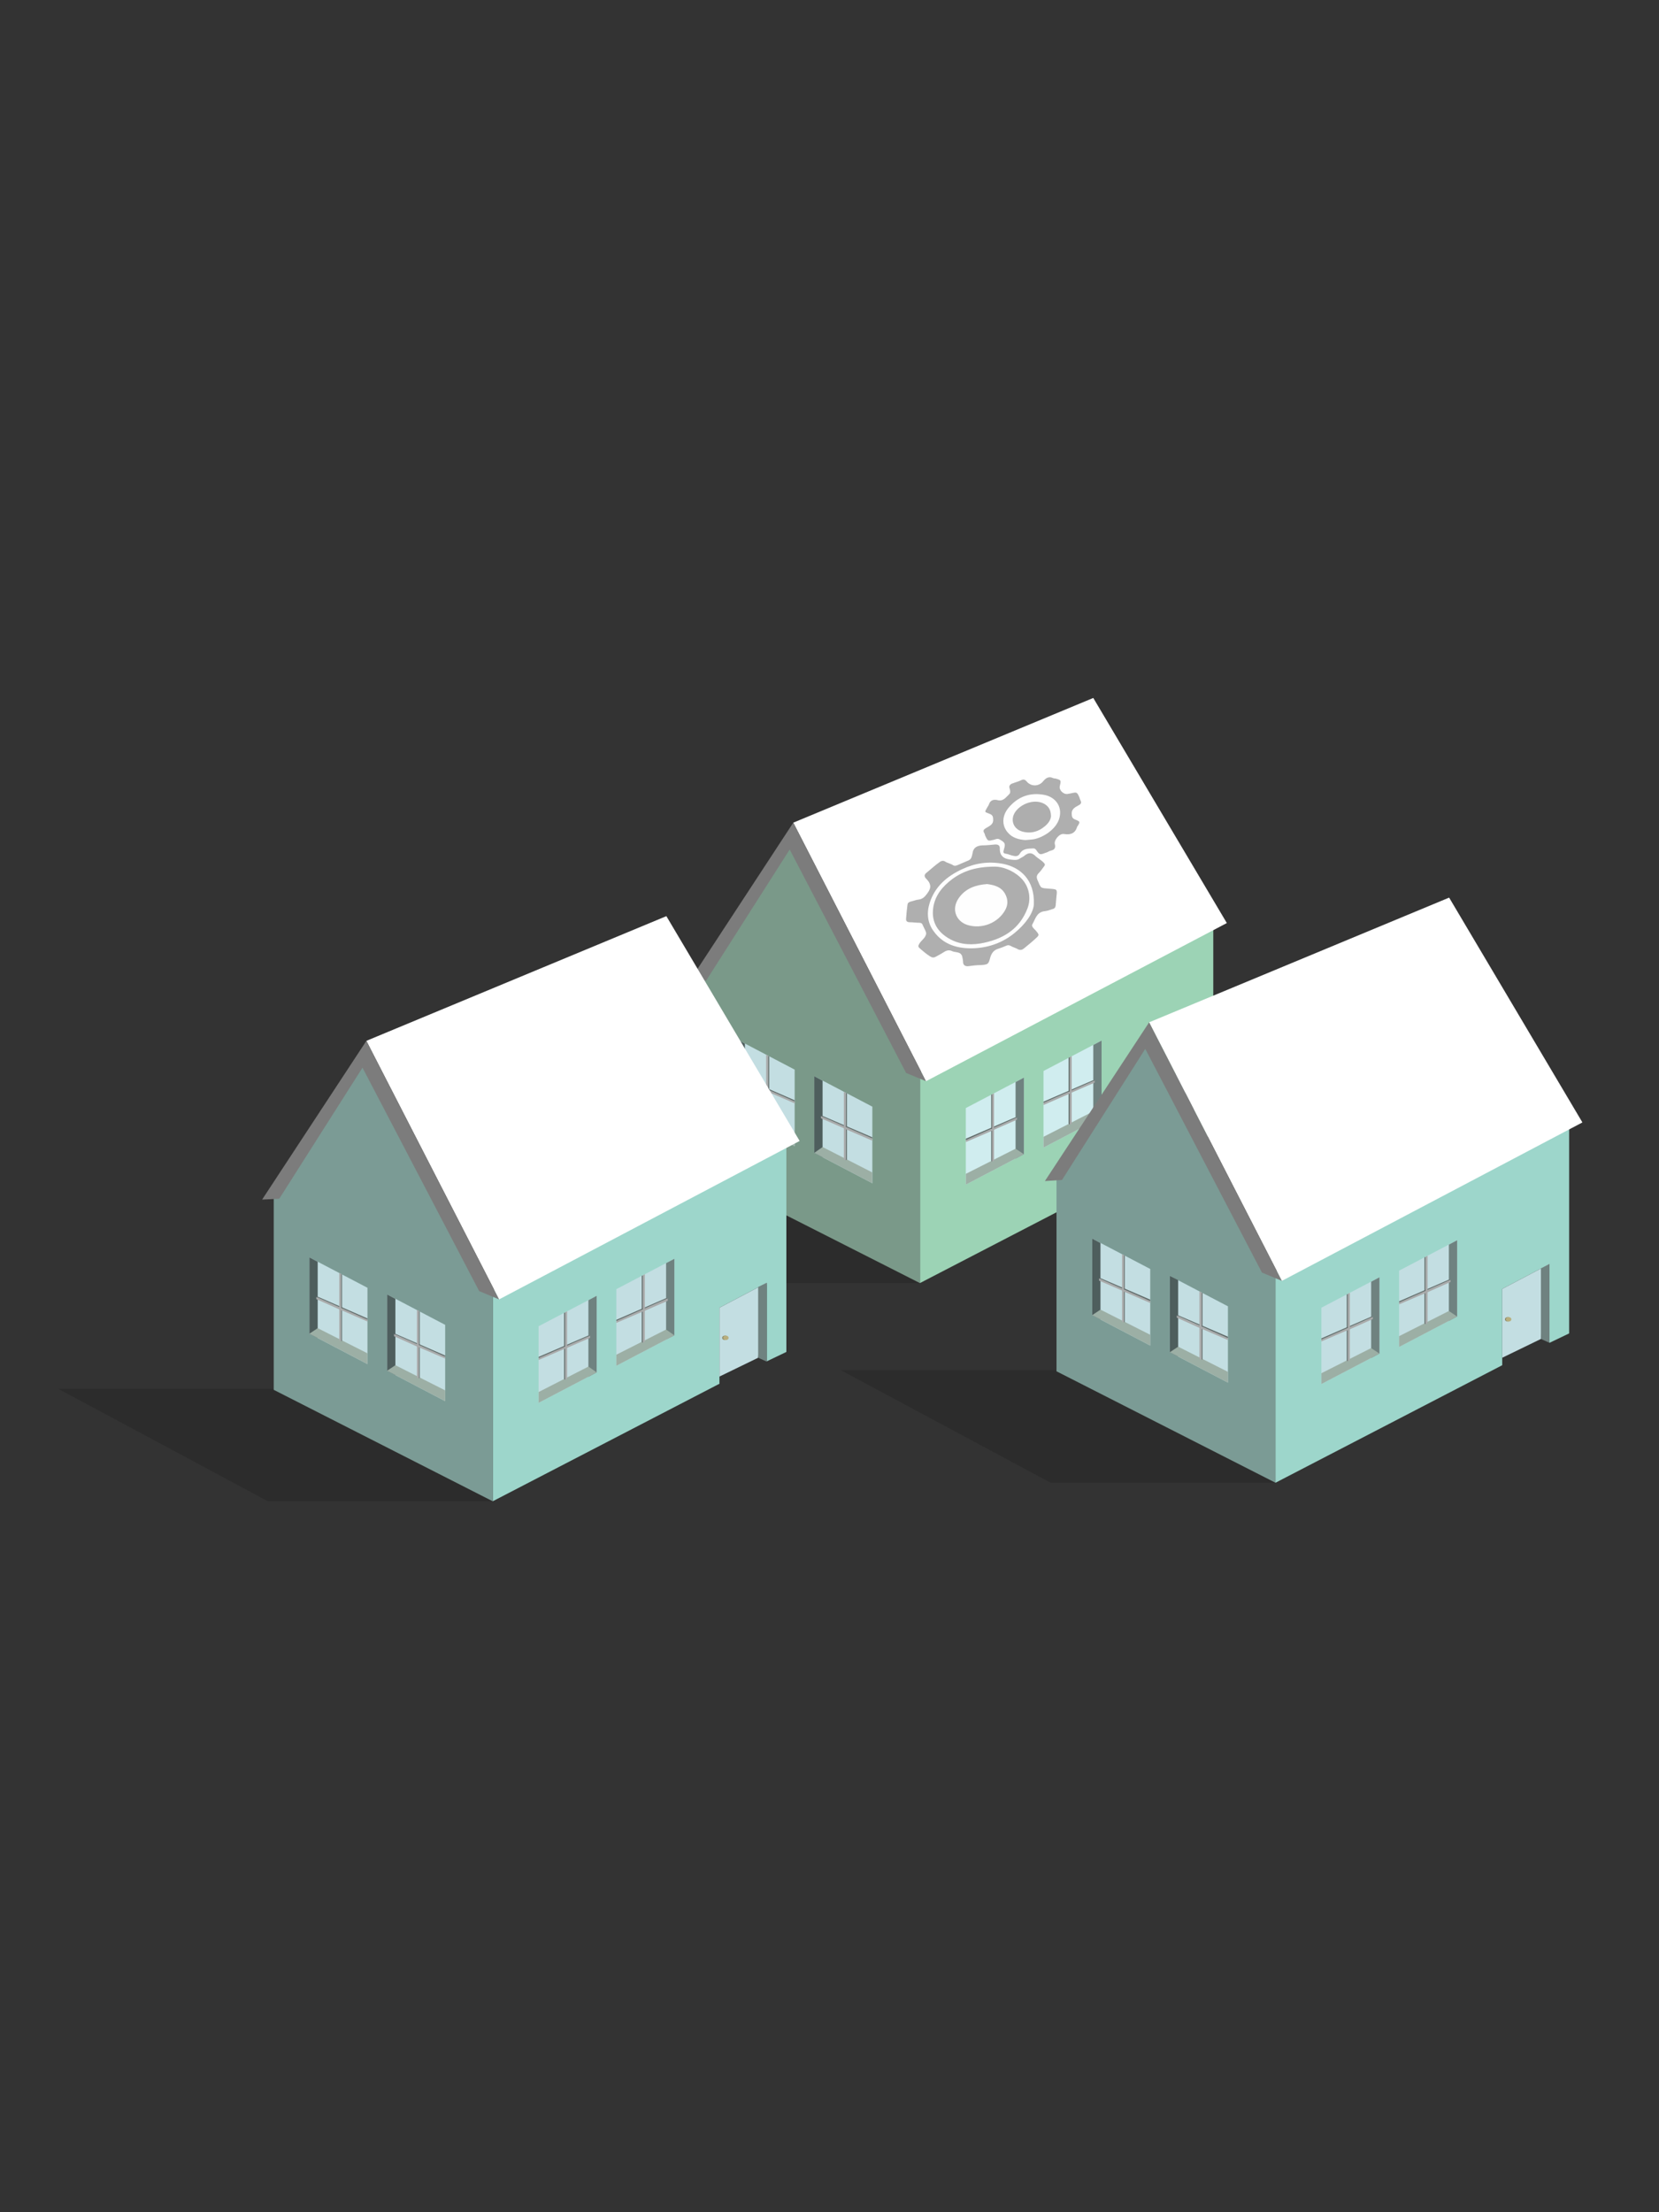 <?xml version="1.0" encoding="utf-8"?>
<!-- Generator: Adobe Illustrator 22.0.1, SVG Export Plug-In . SVG Version: 6.00 Build 0)  -->
<svg version="1.1" id="Layer_1" xmlns="http://www.w3.org/2000/svg" xmlns:xlink="http://www.w3.org/1999/xlink" x="0px" y="0px"
	 viewBox="0 0 600 800" style="enable-background:new 0 0 600 800;" xml:space="preserve">
<rect x="0" y="0" width="600" height="800" fill="#333333" stroke="none"/>
<style type="text/css">
	.st0{fill:#9CD3B5;}
	.st1{opacity:0.14;}
	.st2{fill:#7A9989;}
	.st3{fill:#FFFFFF;}
	.st4{fill:#7C7C7C;}
	.st5{fill:#C3DEE2;}
	.st6{fill:#4E5E5D;}
	.st7{fill:#9CAFA5;}
	.st8{fill:#5D6664;}
	.st9{fill:#A9AAAA;}
	.st10{fill:#D0EDEF;}
	.st11{fill:#6F8280;}
	.st12{fill:#847F61;}
	.st13{fill:#B7AE7E;}
	.st14{fill:#9DD6CB;}
	.st15{fill:#7B9B95;}
	.st16{opacity:0.8;}
	.st17{opacity:0.6;fill:#575757;}
	.st18{fill:#FEFEFE;}
</style>
<g>
	<g>
		<polygon class="st0" points="332.7,387.8 332.7,464 414.7,421.5 414.7,394 431.7,385 431.7,413.4 438.8,410 438.8,333 		"/>
		<polygon class="st1" points="253,423.3 175.5,423.3 251.3,464 332.7,464 		"/>
		<polygon class="st2" points="253.4,353.8 253.4,423.8 332.7,464 332.7,387.8 287.3,302.5 		"/>
		<polygon class="st3" points="286.9,297.5 334.9,391 443.7,333.8 395.4,252.4 		"/>
		<polygon class="st4" points="249.3,354.9 286.9,297.5 334.9,391 327.7,388 285.6,307.2 255.4,354.6 		"/>
		<g>
			<g>
				<polygon class="st5" points="287.4,414.5 266.4,403.5 266.4,375.8 287.4,386.8 				"/>
				<polygon class="st6" points="269.4,405 266.4,403.5 266.4,375.8 269.4,377.4 				"/>
				<polygon class="st7" points="287.4,414.5 287.4,410.5 269.4,401.4 266.4,403.5 				"/>
			</g>
			<polygon class="st8" points="277.8,406.2 278.2,405.9 278.2,382 277.8,381.8 277.8,393.5 			"/>
			<polygon class="st9" points="287.4,398.3 277.4,393.9 277.4,394.7 287.4,399 			"/>
			<polygon class="st9" points="278,394.2 268.8,390.1 268.8,391 278,395 			"/>
			<polygon class="st8" points="269.5,390.1 287.4,397.9 287.4,398.3 268.8,390.1 			"/>
			<polygon class="st9" points="277.1,381.4 277.8,381.8 277.8,406.2 277.1,405.8 			"/>
		</g>
		<g>
			<g>
				<polygon class="st5" points="315.5,427.9 294.5,416.9 294.5,389.2 315.5,400.2 				"/>
				<polygon class="st6" points="297.5,418.5 294.5,416.9 294.5,389.2 297.5,390.8 				"/>
				<polygon class="st7" points="315.5,427.9 315.5,424 297.5,414.8 294.5,416.9 				"/>
			</g>
			<polygon class="st8" points="305.9,419.6 306.3,419.3 306.3,395.4 305.9,395.2 305.9,407 			"/>
			<polygon class="st9" points="315.5,411.7 305.5,407.3 305.5,408.2 315.5,412.5 			"/>
			<polygon class="st9" points="306.1,407.6 296.9,403.6 296.9,404.4 306.1,408.4 			"/>
			<polygon class="st8" points="297.6,403.6 315.5,411.3 315.5,411.7 296.9,403.6 			"/>
			<polygon class="st9" points="305.2,394.8 305.9,395.2 305.9,419.6 305.2,419.2 			"/>
		</g>
		<g>
			<g>
				<polygon class="st10" points="377.4,415 398.4,404 398.4,376.3 377.4,387.3 				"/>
				<polygon class="st11" points="395.4,405.6 398.4,404 398.4,376.3 395.4,377.9 				"/>
				<polygon class="st7" points="377.4,415 377.4,411.1 395.4,401.9 398.4,404 				"/>
			</g>
			<polygon class="st8" points="386.9,406.7 386.5,406.4 386.5,382.5 386.9,382.3 386.9,394.1 			"/>
			<polygon class="st9" points="377.4,398.8 387.3,394.5 387.3,395.3 377.4,399.6 			"/>
			<polygon class="st9" points="386.7,394.7 395.9,390.7 395.9,391.5 386.7,395.5 			"/>
			<polygon class="st8" points="395.2,390.7 377.4,398.4 377.4,398.8 395.9,390.7 			"/>
			<polygon class="st9" points="387.6,381.9 386.9,382.3 386.9,406.7 387.6,406.4 			"/>
		</g>
		<g>
			<g>
				<polygon class="st10" points="349.3,428.4 370.3,417.4 370.3,389.7 349.3,400.7 				"/>
				<polygon class="st11" points="367.3,419 370.3,417.4 370.3,389.7 367.3,391.3 				"/>
				<polygon class="st7" points="349.3,428.4 349.3,424.5 367.3,415.4 370.3,417.4 				"/>
			</g>
			<polygon class="st8" points="358.8,420.1 358.5,419.8 358.5,395.9 358.8,395.7 358.8,407.5 			"/>
			<polygon class="st9" points="349.3,412.3 359.3,407.9 359.3,408.7 349.3,413 			"/>
			<polygon class="st9" points="358.7,408.1 367.8,404.1 367.8,404.9 358.7,408.9 			"/>
			<polygon class="st8" points="367.1,404.1 349.3,411.8 349.3,412.3 367.8,404.1 			"/>
			<polygon class="st9" points="359.5,395.4 358.8,395.7 358.8,420.1 359.5,419.8 			"/>
		</g>
		<polygon class="st5" points="414.7,418.9 428.7,412.1 431.7,385 414.7,394 		"/>
		<polygon class="st11" points="428.7,412.1 431.7,413.5 431.7,385 428.7,386.6 		"/>
		<ellipse class="st12" cx="416.6" cy="405" rx="1" ry="0.8"/>
		<ellipse class="st13" cx="416.9" cy="405" rx="1" ry="0.8"/>
	</g>
	<g>
		<polygon class="st14" points="461.3,459.9 461.3,536.2 543.3,493.7 543.3,466.1 560.4,457.1 560.4,485.6 567.5,482.2 567.5,405.2 
					"/>
		<polygon class="st1" points="381.7,495.5 304.1,495.5 380,536.2 461.4,536.2 		"/>
		<polygon class="st15" points="382.1,425.9 382.1,495.9 461.3,536.2 461.3,459.9 415.9,374.7 		"/>
		<polygon class="st3" points="415.6,369.7 463.6,463.2 572.3,405.9 524.1,324.6 		"/>
		<polygon class="st4" points="377.9,427.1 415.6,369.7 463.6,463.2 456.4,460.2 414.2,379.3 384.1,426.7 		"/>
		<g>
			<g>
				<polygon class="st5" points="416,486.6 395,475.6 395,447.9 416,458.9 				"/>
				<polygon class="st6" points="398,477.2 395,475.6 395,447.9 398,449.5 				"/>
				<polygon class="st7" points="416,486.6 416,482.7 398,473.6 395,475.6 				"/>
			</g>
			<polygon class="st8" points="406.5,478.3 406.8,478 406.8,454.1 406.5,453.9 406.5,465.7 			"/>
			<polygon class="st9" points="416,470.5 406.1,466.1 406.1,466.9 416,471.2 			"/>
			<polygon class="st9" points="406.7,466.4 397.5,462.3 397.5,463.1 406.7,467.1 			"/>
			<polygon class="st8" points="398.2,462.3 416,470 416,470.5 397.5,462.3 			"/>
			<polygon class="st9" points="405.8,453.6 406.5,453.9 406.5,478.3 405.8,478 			"/>
		</g>
		<g>
			<g>
				<polygon class="st5" points="444.1,500 423.1,489 423.1,461.4 444.1,472.4 				"/>
				<polygon class="st6" points="426.1,490.6 423.1,489 423.1,461.4 426.1,462.9 				"/>
				<polygon class="st7" points="444.1,500 444.1,496.1 426.1,487 423.1,489 				"/>
			</g>
			<polygon class="st8" points="434.6,491.8 434.9,491.5 434.9,467.6 434.6,467.4 434.6,479.1 			"/>
			<polygon class="st9" points="444.1,483.9 434.1,479.5 434.1,480.3 444.1,484.6 			"/>
			<polygon class="st9" points="434.7,479.8 425.6,475.7 425.6,476.5 434.7,480.6 			"/>
			<polygon class="st8" points="426.2,475.7 444.1,483.4 444.1,483.9 425.6,475.7 			"/>
			<polygon class="st9" points="433.8,467 434.6,467.4 434.6,491.8 433.8,491.4 			"/>
		</g>
		<g>
			<g>
				<polygon class="st5" points="506,487.1 527,476.1 527,448.5 506,459.5 				"/>
				<polygon class="st11" points="524,477.7 527,476.1 527,448.5 524,450.1 				"/>
				<polygon class="st7" points="506,487.1 506,483.2 524,474.1 527,476.1 				"/>
			</g>
			<polygon class="st8" points="515.6,478.9 515.2,478.6 515.2,454.7 515.6,454.5 515.6,466.2 			"/>
			<polygon class="st9" points="506,471 516,466.6 516,467.4 506,471.7 			"/>
			<polygon class="st9" points="515.4,466.9 524.6,462.8 524.6,463.6 515.4,467.7 			"/>
			<polygon class="st8" points="523.9,462.8 506,470.6 506,471 524.6,462.8 			"/>
			<polygon class="st9" points="516.3,454.1 515.6,454.5 515.6,478.9 516.3,478.5 			"/>
		</g>
		<g>
			<g>
				<polygon class="st5" points="477.9,500.5 498.9,489.5 498.9,461.9 477.9,472.9 				"/>
				<polygon class="st11" points="495.9,491.1 498.9,489.5 498.9,461.9 495.9,463.5 				"/>
				<polygon class="st7" points="477.9,500.5 477.9,496.6 495.9,487.5 498.9,489.5 				"/>
			</g>
			<polygon class="st8" points="487.5,492.3 487.1,492 487.1,468.1 487.5,467.9 487.5,479.6 			"/>
			<polygon class="st9" points="477.9,484.4 487.9,480 487.9,480.8 477.9,485.1 			"/>
			<polygon class="st9" points="487.3,480.3 496.5,476.2 496.5,477 487.3,481.1 			"/>
			<polygon class="st8" points="495.8,476.2 477.9,484 477.9,484.4 496.5,476.2 			"/>
			<polygon class="st9" points="488.2,467.5 487.5,467.9 487.5,492.3 488.2,491.9 			"/>
		</g>
		<polygon class="st5" points="543.3,491 557.3,484.2 560.4,457.1 543.3,466.1 		"/>
		<polygon class="st11" points="557.3,484.2 560.4,485.6 560.4,457.1 557.3,458.7 		"/>
		<ellipse class="st12" cx="545.3" cy="477.1" rx="1" ry="0.8"/>
		<ellipse class="st13" cx="545.6" cy="477.1" rx="1" ry="0.8"/>
	</g>
	<g>
		<polygon class="st14" points="178.2,466.6 178.2,542.9 260.2,500.4 260.2,472.9 277.3,463.9 277.3,492.3 284.4,488.9 284.4,411.9 
					"/>
		<polygon class="st1" points="98.6,502.2 21,502.2 96.9,542.9 178.3,542.9 		"/>
		<polygon class="st15" points="99,432.6 99,502.6 178.2,542.9 178.2,466.6 132.9,381.4 		"/>
		<polygon class="st3" points="132.5,376.4 180.5,469.9 289.2,412.6 241,331.3 		"/>
		<polygon class="st4" points="94.8,433.8 132.5,376.4 180.5,469.9 173.3,466.9 131.1,386.1 101,433.5 		"/>
		<g>
			<g>
				<polygon class="st5" points="132.9,493.3 111.9,482.3 111.9,454.7 132.9,465.7 				"/>
				<polygon class="st6" points="114.9,483.9 111.9,482.3 111.9,454.7 114.9,456.3 				"/>
				<polygon class="st7" points="132.9,493.3 132.9,489.4 114.9,480.3 111.9,482.3 				"/>
			</g>
			<polygon class="st8" points="123.4,485.1 123.7,484.8 123.7,460.9 123.4,460.7 123.4,472.4 			"/>
			<polygon class="st9" points="132.9,477.2 123,472.8 123,473.6 132.9,477.9 			"/>
			<polygon class="st9" points="123.6,473.1 114.4,469 114.4,469.8 123.6,473.9 			"/>
			<polygon class="st8" points="115.1,469 132.9,476.8 132.9,477.2 114.4,469 			"/>
			<polygon class="st9" points="122.7,460.3 123.4,460.7 123.4,485.1 122.7,484.7 			"/>
		</g>
		<g>
			<g>
				<polygon class="st5" points="161,506.7 140,495.7 140,468.1 161,479.1 				"/>
				<polygon class="st6" points="143,497.3 140,495.7 140,468.1 143,469.7 				"/>
				<polygon class="st7" points="161,506.7 161,502.8 143,493.7 140,495.7 				"/>
			</g>
			<polygon class="st8" points="151.5,498.5 151.8,498.2 151.8,474.3 151.5,474.1 151.5,485.8 			"/>
			<polygon class="st9" points="161,490.6 151,486.2 151,487 161,491.3 			"/>
			<polygon class="st9" points="151.6,486.5 142.5,482.4 142.5,483.2 151.6,487.3 			"/>
			<polygon class="st8" points="143.1,482.4 161,490.2 161,490.6 142.5,482.4 			"/>
			<polygon class="st9" points="150.8,473.7 151.5,474.1 151.5,498.5 150.8,498.1 			"/>
		</g>
		<g>
			<g>
				<polygon class="st5" points="222.9,493.9 243.9,482.9 243.9,455.2 222.9,466.2 				"/>
				<polygon class="st11" points="240.9,484.4 243.9,482.9 243.9,455.2 240.9,456.8 				"/>
				<polygon class="st7" points="222.9,493.9 222.9,489.9 240.9,480.8 243.9,482.9 				"/>
			</g>
			<polygon class="st8" points="232.5,485.6 232.1,485.3 232.1,461.4 232.5,461.2 232.5,472.9 			"/>
			<polygon class="st9" points="222.9,477.7 232.9,473.3 232.9,474.1 222.9,478.4 			"/>
			<polygon class="st9" points="232.3,473.6 241.5,469.5 241.5,470.4 232.3,474.4 			"/>
			<polygon class="st8" points="240.8,469.5 222.9,477.3 222.9,477.7 241.5,469.5 			"/>
			<polygon class="st9" points="233.2,460.8 232.5,461.2 232.5,485.6 233.2,485.2 			"/>
		</g>
		<g>
			<g>
				<polygon class="st5" points="194.8,507.3 215.8,496.3 215.8,468.6 194.8,479.6 				"/>
				<polygon class="st11" points="212.8,497.9 215.8,496.3 215.8,468.6 212.8,470.2 				"/>
				<polygon class="st7" points="194.8,507.3 194.8,503.4 212.8,494.2 215.8,496.3 				"/>
			</g>
			<polygon class="st8" points="204.4,499 204,498.7 204,474.8 204.4,474.6 204.4,486.3 			"/>
			<polygon class="st9" points="194.8,491.1 204.8,486.7 204.8,487.5 194.8,491.8 			"/>
			<polygon class="st9" points="204.2,487 213.4,483 213.4,483.8 204.2,487.8 			"/>
			<polygon class="st8" points="212.7,483 194.8,490.7 194.8,491.1 213.4,483 			"/>
			<polygon class="st9" points="205.1,474.2 204.4,474.6 204.4,499 205.1,498.6 			"/>
		</g>
		<polygon class="st5" points="260.2,497.8 274.2,491 277.3,463.9 260.2,472.9 		"/>
		<polygon class="st11" points="274.2,491 277.3,492.4 277.3,463.9 274.2,465.4 		"/>
		<ellipse class="st12" cx="262.2" cy="483.8" rx="1" ry="0.8"/>
		<ellipse class="st13" cx="262.5" cy="483.8" rx="1" ry="0.8"/>
	</g>
	<g class="st16">
		<path class="st17" d="M350.2,349.4c-1.3,0.1-1.9-0.5-1.9-1.6c0-0.6-0.2-1.3-0.3-1.9c-0.1-0.5-0.4-0.8-0.7-1.1
			c-0.9-0.6-2.1-0.4-3.1-0.9c-1.1-0.5-2.1-0.1-3,0.5c-0.9,0.6-1.9,1.1-2.8,1.6c-0.7,0.4-1.4,0.3-2.1-0.2c-1.3-0.8-2.4-1.8-3.6-2.8
			c-0.6-0.5-0.7-0.9-0.3-1.6c0.5-0.9,1.4-1.6,2-2.4c0.5-0.8,0.8-1.4,0.3-2.4c-0.3-0.7-0.7-1.4-1-2.1c-0.2-0.6-0.6-0.8-1.3-0.8
			c-1.1,0-2.3-0.2-3.4-0.2c-0.9,0-1.4-0.4-1.3-1.3c0.1-1.7,0.3-3.3,0.5-5c0.1-0.8,0.6-1,1.3-1.2c0.9-0.2,1.8-0.6,2.8-0.7
			c1.6-0.2,2.4-1.3,3.2-2.4c1.5-2,1.1-3.5-0.5-5.1c-0.8-0.8-0.8-1.5,0.1-2.2c1.6-1.3,3.1-2.7,4.8-3.9c0.7-0.5,1.4-0.5,2-0.1
			c0.9,0.6,2,0.7,2.8,1.3c0.5,0.3,1,0.2,1.5,0c1.4-0.6,2.8-1.2,4.2-1.8c1-0.5,1.1-1.5,1.3-2.4c0.3-2.3,1.8-3,4-3
			c1.4,0,2.7-0.2,4.1-0.3c1.1-0.1,1.8,0.3,1.8,1.3c-0.1,3,1.6,4,4.4,4.2c1,0.1,1.9,0.2,2.8-0.4c0.6-0.4,1.4-0.7,1.9-1.2
			c1.3-1,2.4-1,3.6,0.1c1,1,2.3,1.6,3.2,2.6c0.5,0.5,0.5,0.8,0.1,1.3c-0.6,0.8-1.2,1.7-1.9,2.4c-0.8,0.8-0.9,1.5-0.5,2.5
			c1.4,3.2,0.9,2.9,4.6,3.2c2.5,0.2,2.6,0.2,2.3,2.6c-0.1,1.1-0.2,2.3-0.3,3.4c-0.1,0.9-0.5,1.2-1.3,1.4c-0.9,0.3-1.7,0.6-2.6,0.7
			c-3,0.3-3.4,2.8-4.5,4.7c-0.5,0.8,0.5,1.6,1.1,2.2c1.5,1.8,1.5,1.7-0.4,3.4c-1.2,1.1-2.5,2.1-3.8,3.2c-0.6,0.5-1.3,0.7-2.1,0.3
			c-0.8-0.5-1.8-0.7-2.6-1.2c-0.5-0.3-1.1-0.4-1.7-0.1c-0.9,0.4-1.9,0.8-2.9,1.1c-1.7,0.5-2.5,1.8-2.9,3.3c-0.6,2.3-0.8,2.4-3.3,2.6
			C353.2,349,351.7,349.2,350.2,349.4z"/>
		<path class="st17" d="M360.6,289.3c2.2,0.7,3.2-1,4.4-2.1c0.5-0.5,0.4-1.2,0.2-1.9c-0.5-1.2,0.2-1.8,1.3-2.1c1-0.4,2-0.6,2.9-1.1
			c0.9-0.4,1.4-0.1,1.9,0.5c1.6,1.9,4.4,1.9,6-0.1c0.9-1.1,2-1.9,3.6-1.1c0.2,0.1,0.4,0.1,0.7,0.1c2.2,0.6,2.2,0.6,1.7,2.7
			c-0.4,1.5,1.3,3.2,2.9,2.9c0.4-0.1,0.7-0.1,1.1-0.2c2.2-0.5,2.2-0.5,3.1,1.5c0.1,0.4,0.2,0.7,0.4,1.1c0.3,0.7,0.3,1.1-0.5,1.6
			c-1.2,0.7-2.8,1.3-2.7,3.2c0,1,0.2,1.7,1.3,2.1c1.8,0.7,1.8,0.8,0.8,2.4c0,0-0.1,0.1-0.1,0.1c-0.7,2.4-2.3,3.1-4.8,2.7
			c-1.6-0.3-3.7,2.2-3.3,3.7c0.3,1.2,0,2-1.4,2.3c-0.5,0.1-0.9,0.4-1.4,0.6c-2.5,0.9-2.6,1.2-4-0.9c-0.3-0.4-0.7-0.5-1-0.5
			c-1.8,0.1-3.7,0-4.8,1.8c-0.7,1.2-1.6,1.1-2.8,0.8c-0.8-0.2-1.6-0.6-2.5-0.7c-1.1-0.2-0.6-1-0.5-1.6c0.6-2,0.4-2.4-1.5-3.5
			c-0.8-0.5-1.5-0.1-2.2,0.1c-2.1,0.5-2.1,0.5-3-1.3c-0.2-0.4-0.2-0.8-0.4-1.1c-0.6-0.9-0.2-1.4,0.7-1.9c1.2-0.7,2.6-1.3,2.5-3
			c0-1-0.2-1.7-1.3-2.1c-1.9-0.8-1.9-0.4-0.8-2.4c0.2-0.4,0.5-0.7,0.6-1.1C358.1,289.6,359.1,289,360.6,289.3z"/>
		<path class="st18" d="M373.9,327.1c-0.2,3.1-3,7.1-7.1,10.4c-4.1,3.3-8.9,5.1-14.2,5.4c-5.9,0.3-11.3-1.1-14.9-6.1
			c-2.4-3.2-2.6-6.9-1.4-10.5c1.9-5.7,6.1-9.4,11.7-12c4.7-2.2,9.6-2.9,14.8-1.9C368.8,313.6,374.3,318,373.9,327.1z"/>
		<path class="st18" d="M370.8,303.8c-2.4-0.2-4.6-0.8-6.2-2.6c-2.3-2.5-2.3-6,0-8.9c3.4-4.2,7.9-5.9,13.3-4.8
			c3.7,0.8,6.3,4,5.3,8.1c-1,4.4-6.5,7.7-10.1,8C372.3,303.7,371.6,303.7,370.8,303.8z"/>
		<path class="st17" d="M359.9,313.4c2.4,0,6,1.1,8.9,3.7c3.3,2.9,4.3,7.5,2.8,11.4c-2.9,7.6-9,11.3-17.1,12.7
			c-4.4,0.7-8.5,0.1-12.1-2.3c-3.8-2.5-5.5-6.1-4.9-10.5c0.6-4.5,3.3-7.8,6.9-10.5C348.5,314.9,353.1,313.4,359.9,313.4z"/>
		<path class="st17" d="M380.1,294.9c0.1,1.3-0.9,2.8-2.1,3.8c-2.3,2-5.1,2.9-8.3,2c-2.8-0.8-4.1-3.4-3.1-6c1.4-3.5,7.1-6.2,11.1-4
			C379.2,291.6,380,292.8,380.1,294.9z"/>
		<path class="st18" d="M357,319.7c3.1,0.4,5.7,1.3,6.9,4.4c0.7,1.7,0.5,3.4-0.3,4.9c-2.6,4.8-8.5,7.1-13.7,5.5
			c-4.1-1.3-6-5.7-3.1-9.8C349.2,321.3,352.8,320,357,319.7z"/>
	</g>
</g>
</svg>
